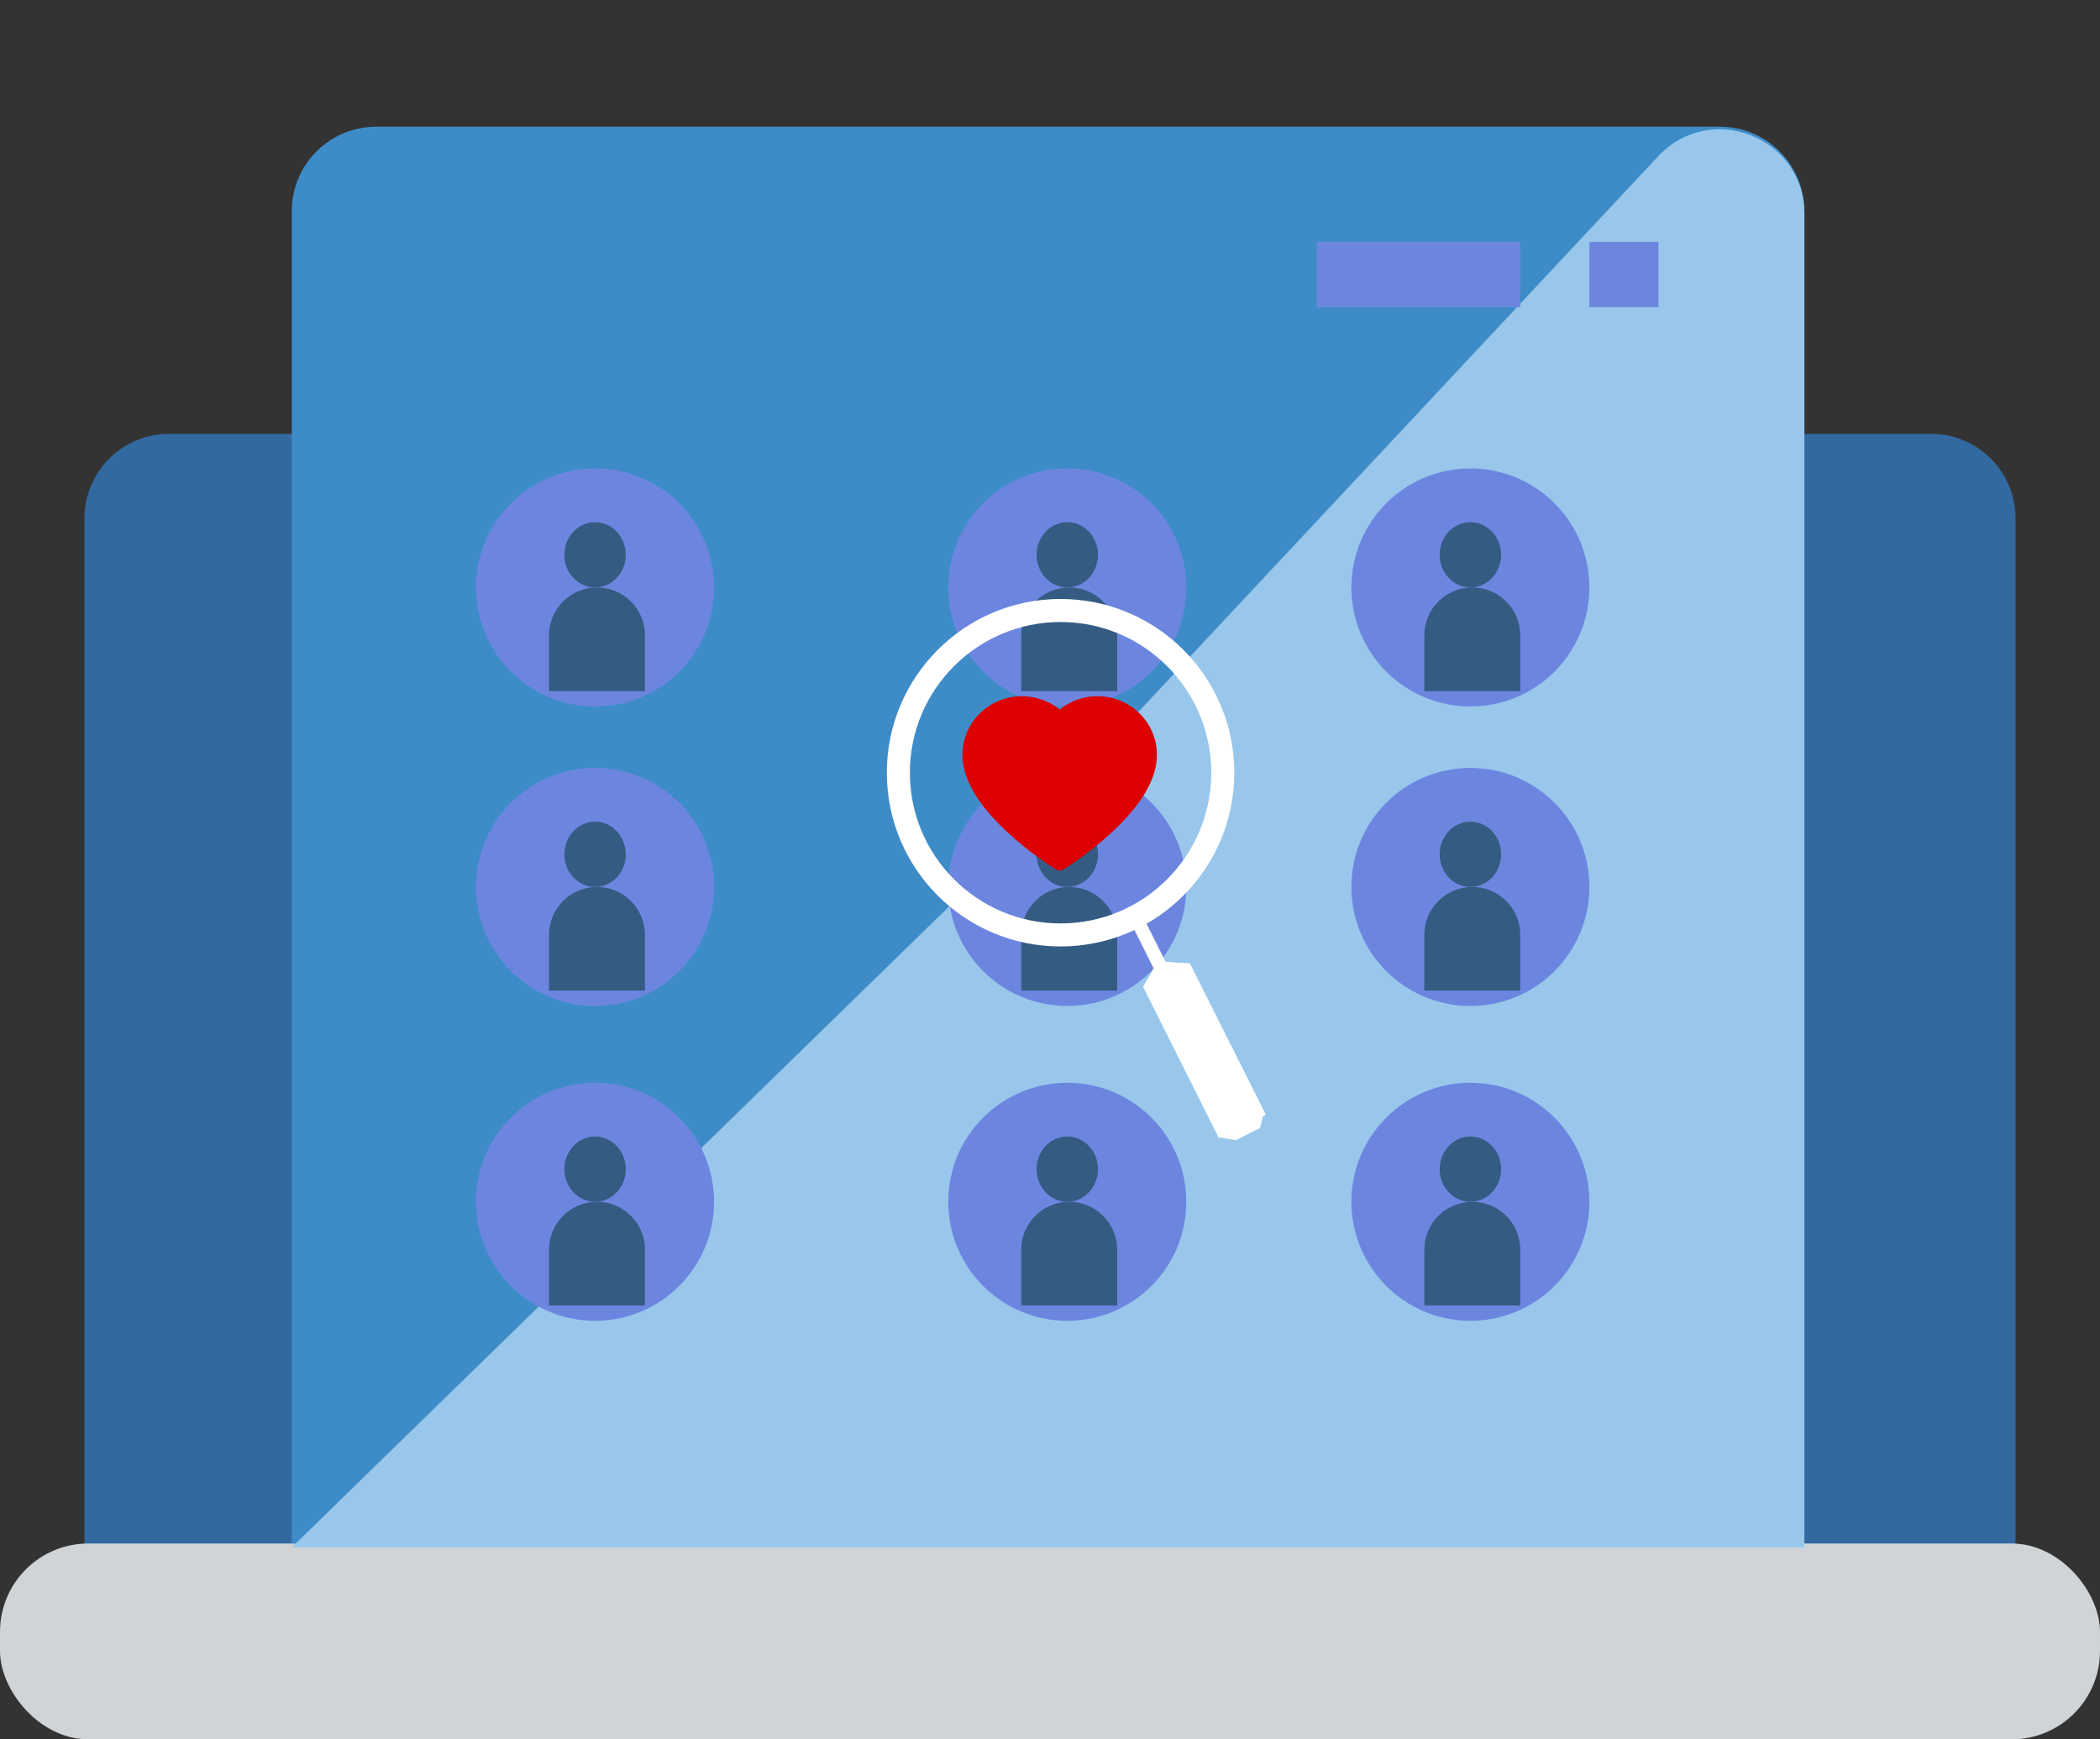 <svg width="547" height="453" viewBox="0 0 547 453" fill="none" xmlns="http://www.w3.org/2000/svg">
<rect x="0" y="0" width="547" height="453" fill="#333333" stroke="none"/>
<path d="M22 135C22 122.85 31.85 113 44 113H503C515.15 113 525 122.85 525 135V403H22V135Z" fill="#3269A1"/>
<rect y="402" width="547" height="51" rx="23" fill="#D0D4D6"/>
<path d="M76 55C76 42.85 85.85 33 98 33H448C460.15 33 470 42.85 470 55V402H76V55Z" fill="#3E8CC7"/>
<path d="M268.5 215.344L431.936 40.679C445.569 26.109 470 35.757 470 55.711V403H76L268.5 215.344Z" fill="#98C7EB"/>
<rect x="343" y="63" width="53" height="17" fill="#6C86E0"/>
<rect x="414" y="63" width="18" height="17" fill="#6C86E0"/>
<circle cx="383" cy="153" r="31" fill="#6C86E0"/>
<circle cx="278" cy="153" r="31" fill="#6C86E0"/>
<circle cx="155" cy="153" r="31" fill="#6C86E0"/>
<circle cx="383" cy="231" r="31" fill="#6C86E0"/>
<circle cx="278" cy="231" r="31" fill="#6C86E0"/>
<circle cx="155" cy="231" r="31" fill="#6C86E0"/>
<circle cx="383" cy="313" r="31" fill="#6C86E0"/>
<circle cx="278" cy="313" r="31" fill="#6C86E0"/>
<circle cx="155" cy="313" r="31" fill="#6C86E0"/>
<ellipse cx="383" cy="144.5" rx="8" ry="8.5" fill="#345B82"/>
<ellipse cx="278" cy="144.5" rx="8" ry="8.5" fill="#345B82"/>
<ellipse cx="155" cy="144.5" rx="8" ry="8.5" fill="#345B82"/>
<ellipse cx="383" cy="222.5" rx="8" ry="8.5" fill="#345B82"/>
<ellipse cx="278" cy="222.5" rx="8" ry="8.5" fill="#345B82"/>
<ellipse cx="155" cy="222.5" rx="8" ry="8.5" fill="#345B82"/>
<ellipse cx="383" cy="304.5" rx="8" ry="8.5" fill="#345B82"/>
<ellipse cx="278" cy="304.5" rx="8" ry="8.5" fill="#345B82"/>
<ellipse cx="155" cy="304.5" rx="8" ry="8.5" fill="#345B82"/>
<path d="M371 165.5C371 158.596 376.596 153 383.5 153V153C390.404 153 396 158.596 396 165.5V180H371V165.5Z" fill="#345B82"/>
<path d="M266 165.5C266 158.596 271.596 153 278.5 153V153C285.404 153 291 158.596 291 165.5V180H266V165.5Z" fill="#345B82"/>
<path d="M143 165.5C143 158.596 148.596 153 155.5 153V153C162.404 153 168 158.596 168 165.5V180H143V165.5Z" fill="#345B82"/>
<path d="M371 243.5C371 236.596 376.596 231 383.5 231V231C390.404 231 396 236.596 396 243.5V258H371V243.5Z" fill="#345B82"/>
<path d="M266 243.5C266 236.596 271.596 231 278.5 231V231C285.404 231 291 236.596 291 243.5V258H266V243.5Z" fill="#345B82"/>
<path d="M143 243.5C143 236.596 148.596 231 155.5 231V231C162.404 231 168 236.596 168 243.5V258H143V243.5Z" fill="#345B82"/>
<path d="M371 325.5C371 318.596 376.596 313 383.5 313V313C390.404 313 396 318.596 396 325.5V340H371V325.5Z" fill="#345B82"/>
<path d="M266 325.5C266 318.596 271.596 313 278.5 313V313C285.404 313 291 318.596 291 325.5V340H266V325.5Z" fill="#345B82"/>
<path d="M143 325.5C143 318.596 148.596 313 155.5 313V313C162.404 313 168 318.596 168 325.5V340H143V325.5Z" fill="#345B82"/>
<path d="M300.12 190.629C299.334 188.809 298.201 187.16 296.784 185.774C295.366 184.384 293.694 183.279 291.859 182.52C289.956 181.729 287.915 181.325 285.854 181.329C282.964 181.329 280.143 182.121 277.692 183.616C277.106 183.974 276.549 184.367 276.021 184.795C275.494 184.367 274.937 183.974 274.35 183.616C271.899 182.121 269.079 181.329 266.188 181.329C264.107 181.329 262.09 181.728 260.184 182.52C258.343 183.282 256.683 184.378 255.259 185.774C253.84 187.158 252.706 188.808 251.922 190.629C251.107 192.523 250.691 194.534 250.691 196.604C250.691 198.556 251.09 200.591 251.881 202.661C252.544 204.391 253.494 206.185 254.707 207.997C256.631 210.864 259.275 213.854 262.559 216.886C268 221.911 273.389 225.382 273.617 225.523L275.007 226.414C275.623 226.807 276.414 226.807 277.03 226.414L278.419 225.523C278.648 225.376 284.031 221.911 289.478 216.886C292.762 213.854 295.406 210.864 297.329 207.997C298.543 206.185 299.499 204.391 300.155 202.661C300.947 200.591 301.346 198.556 301.346 196.604C301.352 194.534 300.935 192.523 300.12 190.629V190.629Z" fill="#DC0000"/>
<circle cx="276.251" cy="201.251" r="42.251" stroke="white" stroke-width="6"/>
<rect x="294.883" y="240.995" width="3.549" height="15.971" transform="rotate(-26.618 294.883 240.995)" fill="white"/>
<rect x="297.738" y="257.006" width="13.661" height="44.077" transform="rotate(-26.618 297.738 257.006)" fill="white"/>
<path d="M300.852 251.745L302.773 255.072L297.746 257.068L300.852 251.745Z" fill="white"/>
<path d="M300.852 251.745L302.773 255.072L297.746 257.068L300.852 251.745Z" fill="white"/>
<path d="M302.424 250.495L309.966 250.939L304.642 253.601L302.424 250.495Z" fill="white"/>
<path d="M302.424 250.495L309.966 250.939L304.642 253.601L302.424 250.495Z" fill="white"/>
<rect x="320.431" y="294.368" width="7.2" height="2.993" transform="rotate(-26.752 320.431 294.368)" fill="white"/>
<path d="M320.319 293.859L321.888 296.964L317.509 296.19L320.319 293.859Z" fill="white"/>
<path d="M325.092 291.627L329.043 290.421L328.156 293.971L325.092 291.627Z" fill="white"/>
</svg>
